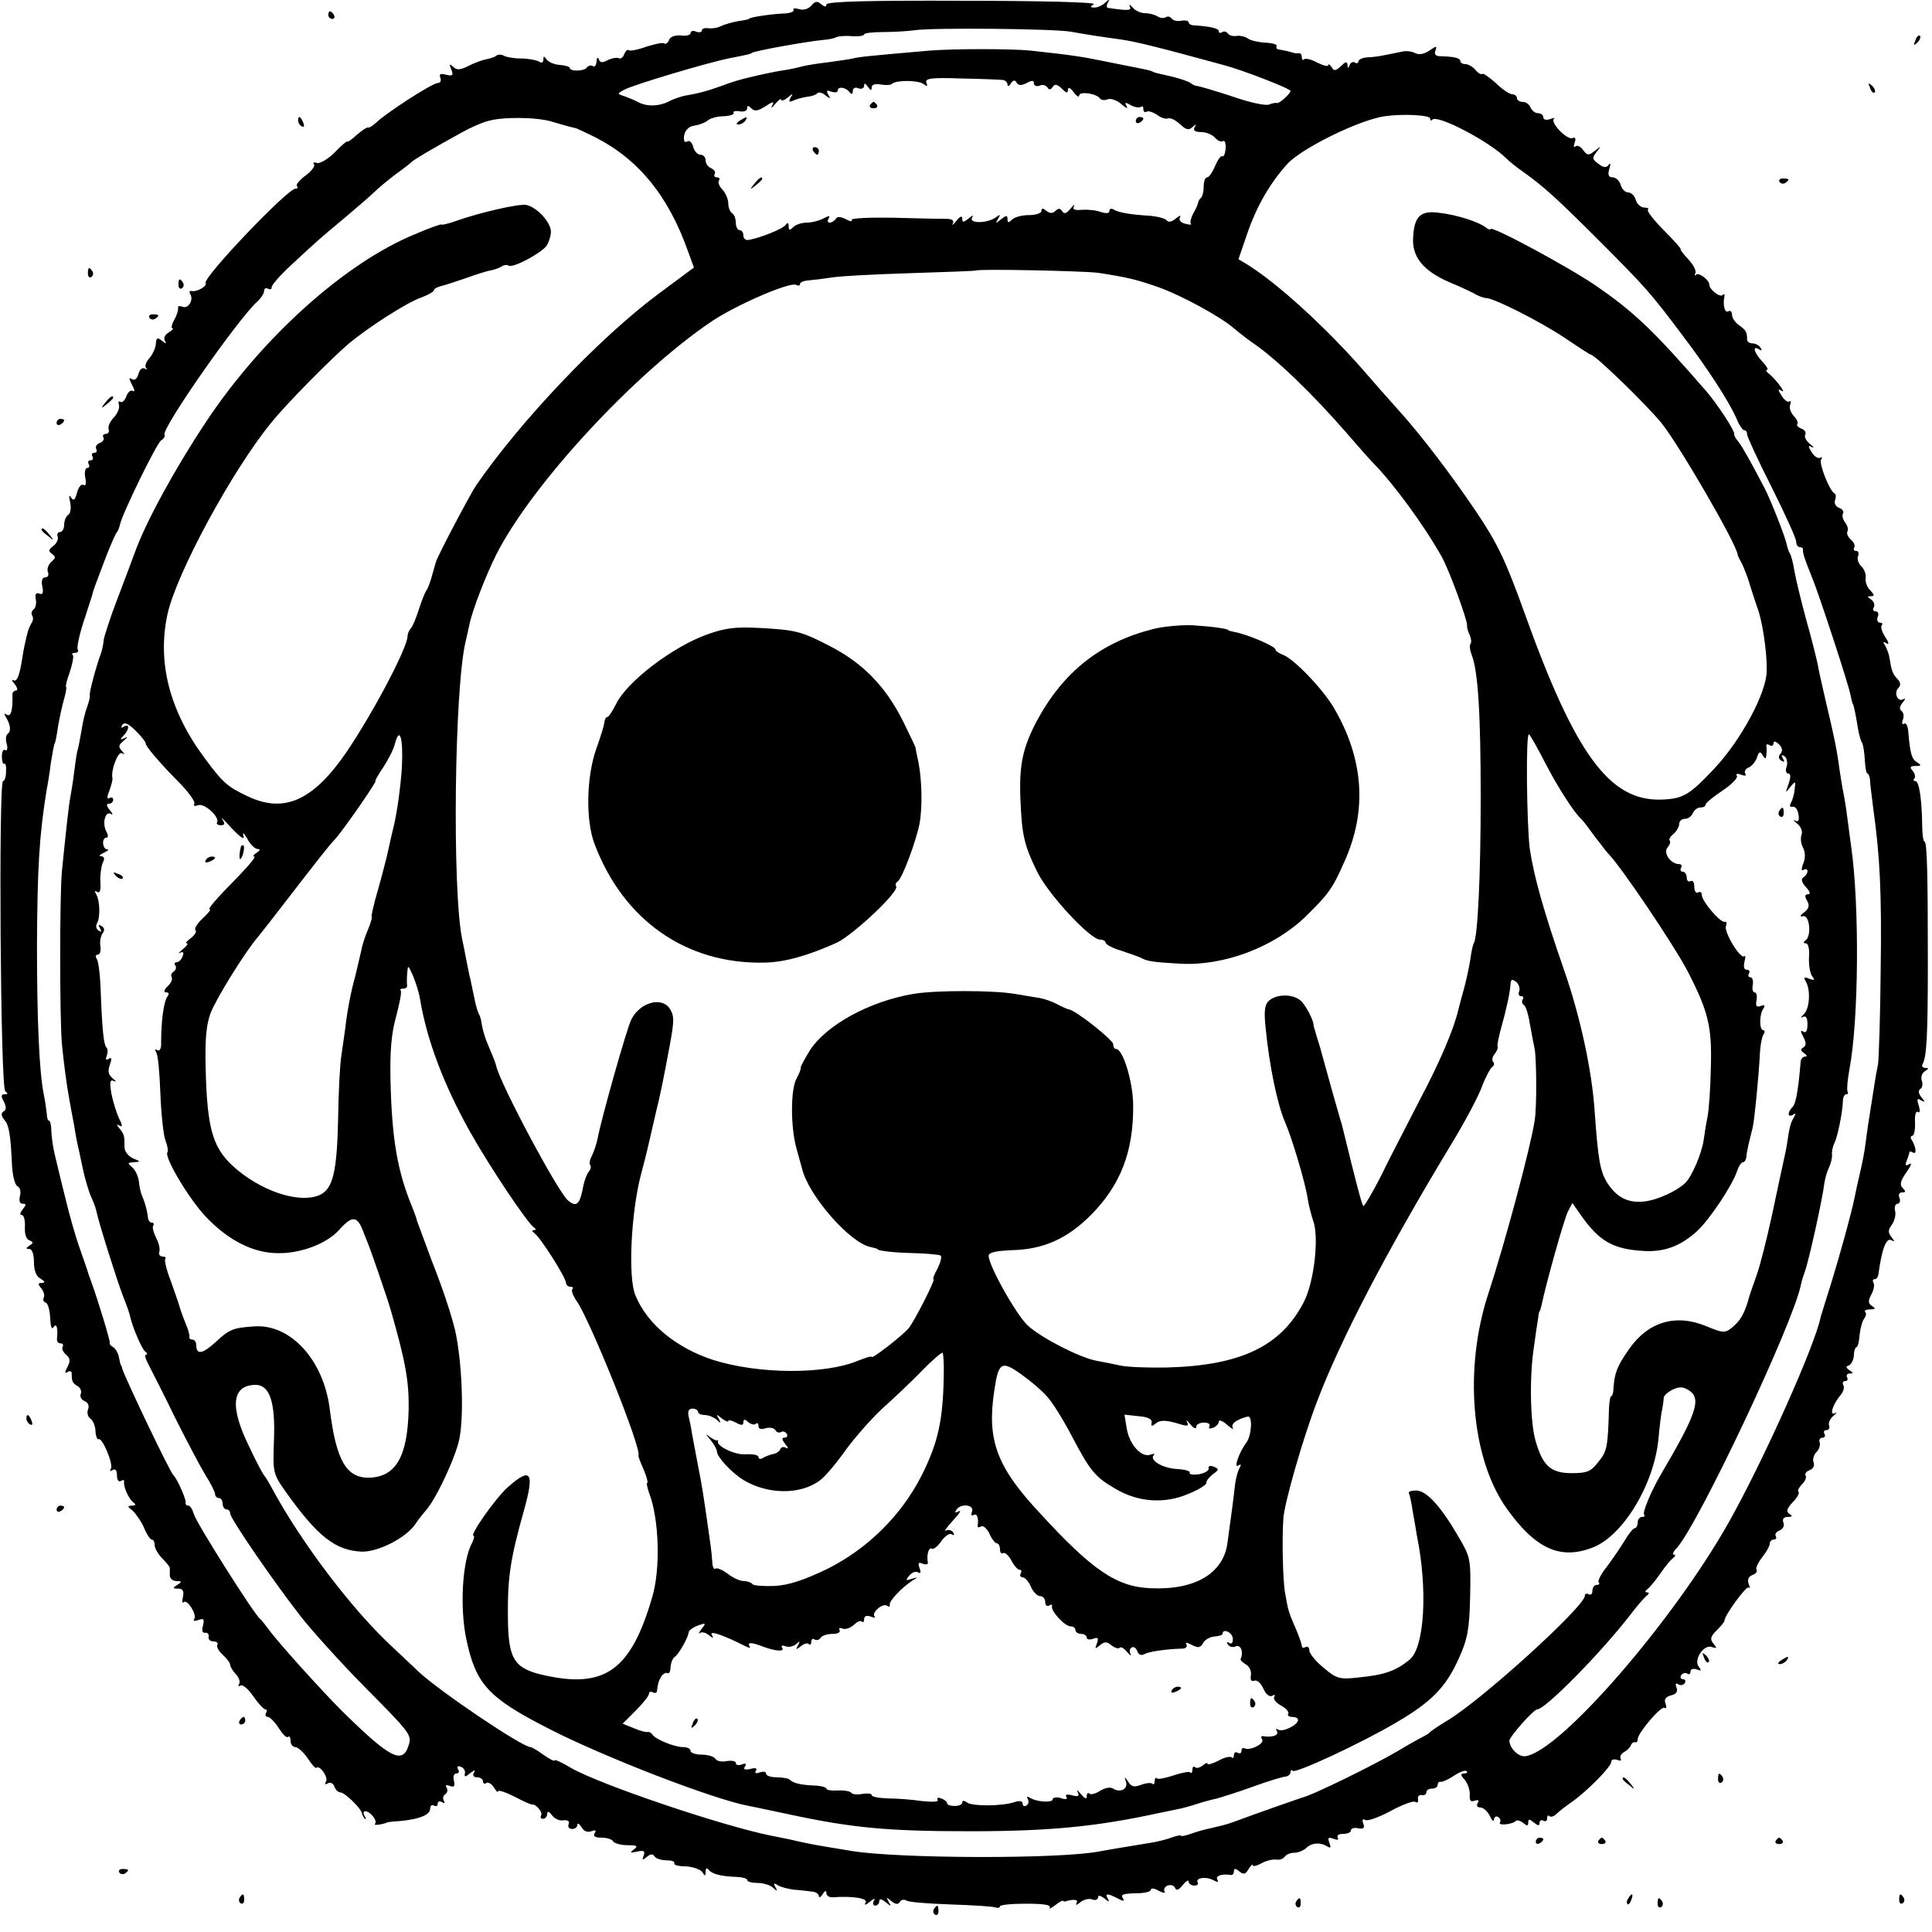 <?xml version="1.0" standalone="no"?>
<!DOCTYPE svg PUBLIC "-//W3C//DTD SVG 20010904//EN"
 "http://www.w3.org/TR/2001/REC-SVG-20010904/DTD/svg10.dtd">
<svg version="1.0" xmlns="http://www.w3.org/2000/svg"
 width="512pt" height="512pt" viewBox="0 0 512 512"
 preserveAspectRatio="xMidYMid meet">
<g transform="translate(0,512) scale(0.1,-0.1)"
fill="#000000" stroke="none">
<path d="M2150 5105 c-8 -9 -21 -13 -33 -9 -11 3 -17 2 -14 -2 3 -5 -11 -10
-31 -10 -34 -2 -87 -10 -87 -14 0 -1 -13 -4 -29 -6 -16 -3 -37 -9 -45 -13 -9
-5 -24 -7 -33 -6 -10 2 -18 -1 -18 -6 0 -4 -7 -6 -15 -3 -8 4 -15 2 -15 -4 0
-5 -12 -8 -26 -6 -15 1 -28 -3 -31 -12 -3 -8 -9 -12 -13 -9 -4 3 -26 -2 -48
-9 -22 -8 -43 -12 -46 -9 -3 3 -8 -2 -12 -11 -3 -9 -10 -13 -15 -10 -5 2 -17
0 -28 -5 -14 -8 -21 -8 -24 2 -3 7 -6 4 -6 -6 -1 -10 -5 -16 -10 -12 -5 3 -12
1 -16 -4 -6 -10 -45 -11 -45 -1 0 3 -12 7 -27 8 -15 1 -30 8 -35 15 -6 9 -8 9
-8 -1 0 -8 -5 -10 -12 -5 -7 4 -29 8 -48 8 -19 0 -40 4 -46 8 -6 3 -14 3 -18
0 -4 -4 -16 -8 -27 -10 -11 -2 -33 -10 -48 -18 -22 -11 -31 -11 -40 -2 -10 9
-11 8 -5 -7 6 -16 4 -18 -14 -14 -15 4 -19 2 -15 -8 3 -8 0 -14 -7 -14 -14 0
-138 -80 -163 -105 -9 -8 -18 -14 -21 -13 -2 2 -16 -7 -30 -19 -14 -13 -26
-21 -26 -18 0 2 -15 -10 -33 -29 -18 -18 -39 -30 -47 -28 -8 3 -12 1 -8 -3 4
-5 -6 -18 -22 -30 -16 -12 -27 -25 -23 -28 3 -4 2 -7 -4 -7 -21 0 -246 -236
-238 -250 5 -8 -24 -25 -38 -21 -5 1 -6 -3 -3 -8 10 -16 -5 -40 -20 -34 -8 3
-14 2 -12 -3 1 -5 -3 -19 -10 -31 -7 -13 -9 -23 -5 -23 4 0 0 -5 -10 -11 -10
-6 -14 -15 -10 -22 5 -9 3 -9 -8 0 -12 10 -15 8 -16 -9 -1 -11 -9 -28 -17 -37
-9 -10 -13 -21 -9 -26 5 -4 3 -5 -3 -2 -7 4 -14 -2 -17 -14 -4 -13 -10 -18
-17 -14 -9 6 -9 2 0 -15 7 -13 8 -20 2 -16 -6 3 -13 -3 -17 -14 -4 -11 -11
-18 -16 -15 -5 3 -6 0 -4 -7 3 -8 -3 -23 -13 -34 -10 -10 -17 -25 -14 -32 2
-6 -1 -12 -8 -12 -6 0 -9 -4 -6 -9 3 -5 -1 -12 -10 -15 -8 -3 -12 -10 -9 -16
3 -5 1 -10 -5 -10 -6 0 -8 -4 -5 -10 3 -5 1 -10 -5 -10 -6 0 -8 -4 -5 -10 3
-5 2 -10 -4 -10 -5 0 -8 -12 -5 -26 3 -16 1 -23 -5 -19 -6 3 -13 -6 -17 -21
-5 -19 -9 -23 -16 -12 -5 8 -6 4 -2 -13 3 -15 1 -30 -5 -33 -6 -4 -11 -16 -11
-27 0 -10 -5 -19 -11 -19 -6 0 -9 -6 -6 -12 2 -7 -3 -19 -12 -25 -13 -10 -13
-14 -3 -21 10 -7 10 -11 -2 -21 -8 -7 -12 -19 -9 -27 3 -8 0 -14 -7 -14 -8 0
-11 -9 -8 -24 4 -17 1 -23 -8 -19 -9 3 -12 -2 -9 -16 2 -11 -1 -23 -6 -26 -5
-4 -7 -11 -4 -16 4 -5 3 -15 -2 -21 -4 -7 -9 -19 -10 -25 -2 -7 -5 -19 -6 -25
-2 -7 -7 -34 -11 -60 -6 -32 -12 -45 -20 -41 -6 4 -5 -1 3 -10 7 -9 9 -17 3
-17 -5 0 -10 -6 -9 -12 1 -40 -4 -59 -15 -52 -7 5 -8 3 -2 -7 12 -20 14 -38 4
-44 -4 -3 -6 -15 -2 -27 3 -11 1 -19 -4 -16 -5 4 -9 -4 -9 -17 0 -13 3 -21 6
-19 4 2 6 -7 5 -21 0 -14 -4 -25 -8 -25 -12 0 -7 -814 6 -822 8 -6 7 -8 -2 -8
-9 0 -10 -5 -2 -19 7 -14 7 -22 0 -26 -8 -5 -7 -12 1 -22 13 -15 17 -37 21
-125 2 -26 8 -50 15 -52 6 -3 9 -14 6 -25 -3 -13 -1 -21 7 -21 10 0 10 -3 0
-15 -7 -9 -8 -15 -2 -15 5 0 9 -14 8 -31 -1 -19 3 -33 12 -36 11 -5 11 -7 0
-14 -10 -7 -10 -9 0 -9 7 0 12 -14 12 -35 0 -22 6 -38 18 -44 11 -7 13 -10 3
-11 -11 0 -11 -3 -1 -15 6 -8 9 -18 6 -24 -3 -5 -1 -11 5 -13 6 -2 11 -20 12
-41 1 -22 4 -32 9 -24 8 12 12 -3 9 -31 -1 -6 3 -12 9 -12 6 0 9 -4 6 -9 -3
-5 1 -14 9 -21 11 -9 12 -17 4 -32 -8 -15 -8 -19 0 -14 6 4 11 2 11 -3 0 -22
2 -26 15 -34 8 -4 12 -14 9 -21 -3 -7 2 -16 10 -19 10 -4 13 -13 9 -23 -3 -9
0 -19 7 -24 6 -4 13 -19 13 -33 1 -14 5 -23 8 -21 10 6 40 -67 33 -78 -4 -7
-2 -8 4 -4 8 5 12 -1 12 -14 0 -12 4 -18 10 -15 6 4 10 3 9 -2 -3 -12 13 -47
25 -55 7 -5 6 -8 -4 -8 -13 -1 -13 -2 1 -13 8 -7 22 -27 30 -44 7 -18 17 -33
21 -33 5 0 8 -7 8 -15 0 -8 9 -24 20 -35 11 -11 20 -22 20 -25 0 -3 0 -12 0
-20 0 -8 8 -15 18 -15 14 0 15 -2 2 -10 -13 -8 -13 -10 2 -10 12 0 16 -6 13
-21 -3 -12 -2 -19 2 -15 9 9 35 -32 28 -44 -4 -6 1 -7 11 -3 14 5 16 2 12 -15
-4 -13 -2 -20 6 -19 6 1 10 -4 9 -10 -2 -7 4 -13 13 -13 8 0 13 -4 10 -9 -3
-4 3 -16 14 -26 11 -10 20 -22 20 -27 0 -5 7 -16 15 -25 8 -8 12 -19 9 -25 -4
-6 -2 -8 3 -5 6 4 21 -9 34 -28 13 -19 28 -35 32 -35 5 0 5 -4 2 -10 -3 -5 -1
-10 5 -10 5 0 18 -13 29 -30 10 -16 21 -27 24 -23 4 3 7 -1 7 -10 0 -10 6 -17
13 -17 6 0 21 -13 32 -29 11 -17 21 -28 23 -26 9 9 33 -26 26 -36 -4 -8 -3 -9
5 -5 6 4 14 0 17 -8 3 -9 10 -16 16 -16 11 0 53 -40 57 -55 1 -5 5 -12 8 -15
4 -3 3 1 -1 8 -4 6 -3 12 2 12 13 0 33 -25 26 -33 -3 -3 2 -4 13 -2 10 2 18 4
18 5 0 1 16 3 35 4 51 5 80 16 80 33 0 8 5 11 10 8 6 -3 10 -1 10 5 0 6 5 8
12 4 6 -4 8 -3 4 4 -3 6 -2 13 4 17 6 4 7 11 4 17 -5 7 -2 9 8 5 12 -4 14 -1
11 14 -3 11 0 19 6 19 7 0 9 5 5 11 -4 7 -1 10 7 7 8 -3 13 -11 11 -18 -2 -10
1 -10 14 1 12 9 15 9 10 2 -4 -8 -1 -13 8 -13 9 0 16 -5 16 -11 0 -5 4 -8 9
-4 6 3 14 -3 20 -12 6 -10 11 -15 11 -10 0 4 19 -2 43 -14 23 -12 44 -22 47
-21 11 1 29 -21 24 -29 -3 -5 0 -9 5 -9 6 0 11 6 11 13 1 8 5 7 13 -4 7 -9 20
-15 30 -13 12 1 17 -2 14 -10 -3 -7 1 -13 9 -13 8 0 14 5 14 11 0 6 5 3 11 -6
6 -11 16 -15 26 -11 11 4 14 3 9 -5 -5 -8 1 -12 18 -12 14 0 28 -4 31 -10 3
-5 21 -10 38 -10 25 0 29 -2 17 -11 -12 -9 -10 -10 8 -6 18 4 22 2 18 -10 -5
-13 -4 -14 8 -4 10 8 16 9 21 1 3 -5 17 -10 31 -10 14 0 23 -3 21 -8 -3 -4 11
-8 30 -8 19 -1 39 -8 44 -15 7 -12 9 -11 9 1 0 9 3 11 8 5 8 -11 33 -18 75
-19 15 -1 27 -4 27 -8 0 -5 13 -8 28 -8 15 0 34 -6 41 -13 11 -10 12 -9 6 2
-6 10 -4 12 6 5 8 -5 28 -10 44 -12 17 -1 38 -4 48 -5 9 -1 17 -6 17 -12 0 -5
5 -3 10 5 6 10 10 11 10 3 0 -7 8 -12 18 -11 52 4 93 -3 86 -14 -5 -8 0 -7 11
2 11 9 16 10 11 3 -4 -7 -2 -13 3 -13 6 0 11 5 11 11 0 8 6 7 17 -2 15 -12 16
-12 8 1 -7 13 -6 13 7 2 11 -9 18 -10 23 -2 3 6 12 7 18 3 6 -4 59 -8 117 -10
58 -2 111 -5 118 -8 6 -2 12 -1 12 3 0 4 31 7 69 7 45 0 67 -3 63 -10 -3 -5 2
-3 13 5 10 8 20 14 22 13 1 -2 4 -3 6 -2 23 7 36 5 30 -4 -4 -7 1 -6 10 2 9 7
24 11 32 7 8 -3 15 0 15 6 0 6 6 5 17 -3 11 -10 14 -10 9 -1 -9 15 -1 15 26 1
15 -8 19 -8 14 0 -7 11 -2 13 47 14 15 1 27 5 27 9 0 5 10 4 21 -3 12 -6 19
-7 15 -1 -3 5 1 12 8 15 8 3 17 1 20 -6 3 -8 10 -6 20 7 9 11 16 15 16 10 0
-6 7 -11 15 -11 8 0 12 4 9 8 -7 12 20 17 40 7 13 -7 16 -7 12 1 -6 10 13 16
37 12 4 0 7 4 7 10 0 8 4 8 14 0 11 -10 17 -8 25 6 6 10 11 14 11 10 0 -4 10
-2 23 5 12 7 29 11 39 10 9 -2 19 2 23 8 3 5 15 10 25 10 10 0 25 6 32 13 15
14 37 15 55 4 9 -6 11 -3 6 9 -5 14 -3 16 11 11 10 -4 15 -3 11 3 -3 6 3 10
14 10 12 0 21 4 21 9 0 6 9 8 19 6 15 -3 18 1 14 12 -4 10 -2 14 5 10 6 -4 36
7 66 23 31 17 61 28 66 25 6 -4 9 -1 8 7 -2 7 3 12 10 11 6 -2 12 2 12 7 0 6
7 10 15 10 8 0 15 4 15 10 0 5 3 9 8 8 4 -1 20 6 35 16 15 10 30 16 34 12 3
-3 0 -6 -7 -6 -10 0 -10 -4 2 -17 8 -10 14 -28 13 -40 -1 -15 3 -19 13 -15 10
3 13 1 8 -6 -4 -7 -1 -12 7 -12 8 0 19 -10 25 -22 6 -13 11 -17 11 -10 1 7 6
10 11 7 6 -4 8 -10 5 -15 -6 -9 34 -5 43 5 3 2 11 0 19 -6 10 -9 13 -8 13 1 0
10 3 10 15 0 11 -9 15 -9 15 -1 0 7 5 9 10 6 6 -3 10 -1 10 6 0 7 3 10 6 6 4
-3 12 -1 19 6 7 7 25 21 41 32 41 29 104 93 104 106 0 6 7 8 16 5 8 -3 12 -2
9 3 -3 6 1 13 9 18 8 4 16 12 18 18 2 5 6 9 11 8 4 -2 7 2 7 8 0 16 62 89 71
83 5 -3 6 2 3 11 -5 11 0 18 14 22 14 3 19 10 15 21 -4 10 -2 13 5 8 6 -3 13
-2 17 4 3 5 1 10 -5 10 -6 0 -8 5 -5 10 4 6 11 8 16 5 5 -4 9 -1 9 5 0 7 7 9
16 6 13 -5 14 -4 6 7 -15 18 14 61 35 52 13 -4 14 -3 4 9 -10 12 -8 19 8 35
12 12 21 23 21 26 0 14 58 93 64 88 4 -4 4 0 0 10 -4 11 0 19 10 23 9 3 14 10
11 14 -3 4 4 19 15 33 11 14 20 30 20 36 0 6 5 11 11 11 5 0 8 4 5 9 -3 5 1
12 10 15 9 4 14 13 10 21 -3 10 1 15 12 15 12 0 13 3 4 8 -9 6 -7 14 9 31 12
12 19 25 15 28 -3 3 2 12 10 20 8 8 12 18 9 23 -3 4 2 11 11 14 9 3 14 13 10
21 -3 8 1 20 8 27 7 7 11 19 8 26 -2 6 1 12 8 12 6 0 8 5 5 10 -3 6 -1 10 5
10 7 0 10 6 7 13 -2 6 3 18 12 25 9 8 10 11 4 7 -16 -8 -6 23 14 47 8 9 12 22
8 27 -3 6 -1 11 5 11 6 0 8 5 5 10 -3 5 0 10 7 10 10 0 10 2 -1 9 -9 6 -10 10
-2 12 7 3 13 14 14 27 0 12 4 22 7 22 3 0 7 14 8 32 2 17 7 37 12 43 5 7 7 15
3 18 -3 4 2 7 13 7 14 0 16 2 5 9 -10 7 -11 13 -2 30 7 12 9 26 6 31 -3 6 -2
10 3 10 5 0 9 6 10 13 9 67 21 99 35 90 9 -5 8 -2 0 8 -10 13 -10 19 1 34 7
10 11 27 8 37 -2 10 1 18 7 18 5 0 8 7 5 15 -4 9 -1 15 7 15 10 0 10 3 1 12
-8 8 -6 18 10 41 12 17 16 27 8 22 -10 -6 -12 -4 -7 9 4 10 7 20 7 22 0 3 4 3
9 0 11 -7 9 13 -2 32 -5 6 -4 12 1 12 4 0 8 16 7 35 -1 20 2 32 8 28 5 -3 6 3
2 17 -6 17 -4 21 6 14 12 -6 12 -5 1 8 -8 10 -9 18 -3 22 6 4 7 14 4 22 -3 9
0 20 8 25 11 7 11 9 1 9 -7 0 -10 5 -7 10 11 18 14 78 14 270 0 232 -2 320 -9
320 -3 0 -6 19 -6 43 -1 69 -8 117 -18 117 -5 0 -6 3 -3 7 4 3 2 12 -4 20 -9
10 -7 13 7 13 16 0 17 2 4 10 -14 9 -18 23 -23 82 -1 14 -6 24 -11 20 -5 -3
-7 2 -3 11 3 9 2 19 -4 23 -6 4 -5 12 3 22 8 9 8 13 2 9 -15 -9 -26 17 -13 30
7 7 6 15 -3 24 -13 14 -15 21 -21 57 -1 9 -7 23 -11 31 -7 10 -5 12 3 6 8 -4
7 2 -3 17 -9 14 -13 28 -9 31 3 4 1 7 -5 7 -6 0 -9 7 -6 15 4 8 1 15 -6 15 -6
0 -8 5 -4 11 3 6 0 15 -7 20 -11 7 -11 9 -1 9 10 0 10 3 -1 15 -9 8 -14 23
-13 32 2 10 -3 24 -11 32 -8 7 -12 20 -9 27 3 8 1 14 -5 14 -6 0 -8 4 -5 9 3
5 -1 14 -9 21 -8 7 -12 16 -9 22 3 5 0 15 -6 23 -6 8 -9 18 -6 24 3 5 -1 12
-10 15 -9 3 -14 13 -11 20 3 8 3 16 -1 18 -13 6 -42 79 -36 90 4 6 3 8 -2 5
-6 -3 -16 3 -23 15 -10 16 -10 19 1 13 7 -3 5 0 -6 9 -10 8 -15 19 -12 24 3 6
-1 13 -10 16 -9 4 -14 9 -11 12 3 4 -1 13 -9 21 -8 9 -13 22 -10 30 3 8 2 12
-2 9 -4 -3 -14 4 -21 16 -10 16 -10 19 1 12 14 -8 -20 36 -37 48 -5 4 -6 8 -2
8 4 0 -1 10 -13 22 -22 24 -27 44 -8 32 7 -4 8 -3 4 4 -4 7 -14 12 -22 12 -8
0 -14 5 -14 10 0 20 -3 25 -21 38 -11 7 -19 20 -19 28 0 8 -4 12 -10 9 -9 -6
-15 17 -10 40 1 6 -1 7 -5 3 -7 -7 -35 15 -35 27 0 13 -28 34 -35 27 -5 -4 -5
-2 -2 4 3 6 -5 22 -19 37 -14 15 -23 27 -20 27 2 0 -17 22 -44 49 -27 27 -46
52 -43 55 4 3 -1 6 -10 6 -8 0 -19 9 -22 20 -3 11 -12 20 -20 20 -8 0 -17 9
-20 20 -3 11 -13 20 -21 20 -11 0 -14 6 -9 23 4 12 3 17 -2 10 -6 -8 -13 -8
-27 3 -17 12 -17 16 -5 31 13 17 13 17 -5 3 -16 -13 -20 -12 -31 3 -6 9 -16
13 -20 9 -5 -4 -5 1 -2 10 4 11 2 15 -6 12 -15 -5 -59 41 -49 51 4 3 -1 3 -11
-1 -10 -3 -17 -1 -17 5 0 6 -6 11 -14 11 -8 0 -16 7 -20 15 -3 8 -12 15 -21
15 -8 0 -15 5 -15 10 0 6 -6 10 -12 10 -7 0 -27 13 -44 30 -18 16 -34 27 -36
24 -3 -2 -11 2 -18 11 -7 8 -19 15 -26 15 -8 0 -14 4 -14 8 0 8 -15 12 -53 13
-12 0 -17 5 -13 15 5 13 3 13 -16 0 -13 -9 -27 -12 -37 -7 -9 5 -25 7 -36 4
-11 -2 -31 -6 -45 -9 -14 -3 -35 -6 -47 -6 -13 -1 -23 -6 -23 -11 0 -4 -4 -6
-9 -3 -5 4 -12 0 -14 -6 -4 -10 -6 -10 -6 0 -1 10 -5 9 -17 -3 -14 -13 -19
-14 -25 -3 -5 7 -9 10 -9 5 0 -4 -13 -1 -29 7 -16 9 -31 12 -35 9 -3 -4 -6 -1
-6 5 0 7 -3 11 -7 11 -5 -1 -11 0 -15 1 -13 4 -27 7 -39 9 -5 0 -8 4 -6 9 3 4
-11 8 -30 9 -19 1 -40 6 -46 11 -7 5 -20 8 -29 7 -10 -2 -20 1 -24 6 -3 5 -10
7 -15 4 -5 -4 -9 -2 -9 2 0 8 -23 13 -67 16 -7 0 -13 4 -13 8 0 4 -9 6 -20 4
-11 -2 -22 1 -25 6 -4 5 -11 7 -16 3 -5 -3 -15 -2 -22 3 -7 4 -21 8 -32 8 -11
0 -26 6 -33 15 -8 8 -11 10 -8 3 6 -11 -4 -12 -57 -4 -5 0 -5 7 -1 14 6 10 4
10 -7 0 -7 -7 -20 -13 -28 -13 -13 0 -13 2 -2 9 7 5 -143 9 -348 9 -253 1
-361 -2 -361 -10 0 -7 -4 -7 -14 1 -10 9 -16 8 -26 -4z m688 -69 c38 -7 70
-12 135 -21 39 -6 93 -19 272 -68 49 -13 175 -62 175 -68 0 -7 -31 -35 -36
-32 -2 1 -11 0 -21 -4 -9 -4 -54 6 -99 22 -46 15 -87 27 -91 27 -4 0 -12 3
-18 8 -5 4 -26 11 -45 16 -49 11 -49 11 -55 14 -6 3 -9 4 -55 13 -19 4 -46 9
-60 12 -72 15 -99 19 -210 31 -50 5 -203 5 -265 0 -151 -13 -192 -17 -205 -21
-8 -2 -37 -6 -65 -10 -27 -3 -57 -8 -65 -10 -8 -2 -28 -7 -45 -10 -16 -2 -41
-7 -55 -10 -14 -3 -36 -8 -48 -11 -13 -3 -43 -11 -65 -20 -42 -15 -63 -21
-104 -28 -12 -3 -30 -9 -41 -15 -25 -13 -57 -14 -80 -2 -9 5 -26 12 -37 16
-20 6 -20 7 -1 17 23 13 224 73 281 84 51 10 54 11 58 14 6 5 144 30 187 34
14 1 30 4 35 7 6 3 25 5 43 3 17 -1 32 1 32 5 0 3 21 6 48 6 26 0 65 2 87 5
48 7 366 4 413 -4z m-180 -128 c6 -1 12 -6 12 -12 0 -6 4 -5 9 3 6 9 11 10 15
2 5 -8 13 -8 27 -1 14 8 19 7 19 -1 0 -6 7 -9 15 -6 8 4 17 1 21 -5 4 -7 9 -6
14 2 5 8 12 7 24 -5 12 -12 16 -13 16 -3 1 8 6 6 15 -6 8 -11 15 -15 15 -9 0
12 47 5 55 -8 3 -4 12 -6 21 -2 8 3 24 -3 36 -13 12 -11 18 -13 14 -6 -7 11
-4 12 11 3 11 -6 23 -7 27 -4 3 3 6 1 6 -6 0 -7 4 -10 9 -7 4 3 16 -1 27 -8
10 -8 23 -12 29 -10 6 3 20 -4 32 -15 16 -15 23 -17 33 -8 10 9 11 9 6 0 -5
-9 1 -13 17 -13 14 0 30 -7 37 -15 7 -8 16 -12 21 -9 5 3 8 -6 7 -20 -1 -13
-5 -23 -9 -20 -4 2 -12 -10 -19 -26 -7 -17 -16 -30 -21 -30 -5 0 -9 -10 -9
-23 0 -13 -3 -27 -7 -31 -5 -4 -8 -11 -8 -14 -1 -4 -6 -17 -13 -28 -6 -12 -9
-24 -6 -27 3 -3 -3 -3 -15 0 -12 3 -18 10 -14 17 4 6 -1 5 -11 -3 -10 -9 -20
-11 -24 -5 -4 5 -23 10 -42 12 -53 3 -88 9 -99 17 -6 3 -11 2 -11 -4 0 -7 -9
-7 -22 -3 -13 5 -35 7 -51 6 -18 -2 -26 1 -21 9 3 7 -1 4 -9 -6 -11 -13 -17
-15 -22 -7 -5 8 -10 9 -18 1 -7 -7 -14 -7 -24 0 -9 8 -13 8 -13 0 0 -6 -15
-11 -33 -11 -18 0 -38 -5 -45 -12 -9 -9 -12 -9 -12 1 0 11 -3 11 -17 0 -15
-12 -16 -12 -8 1 7 12 6 13 -6 4 -21 -16 -72 -17 -63 -1 5 8 2 7 -9 -2 -14
-11 -17 -11 -17 0 0 8 -6 6 -16 -7 -8 -10 -13 -13 -9 -7 4 9 -2 13 -17 13 -13
0 -76 1 -140 3 -64 1 -114 -1 -111 -6 3 -5 -4 -4 -15 2 -14 7 -23 8 -27 1 -3
-5 -11 -10 -16 -10 -6 0 -7 5 -3 11 5 8 1 8 -14 0 -11 -6 -31 -11 -44 -11 -13
0 -29 -5 -36 -12 -9 -9 -12 -9 -12 3 0 9 -3 10 -8 3 -6 -10 -68 -35 -99 -40
-7 -1 -13 4 -13 12 0 8 -4 14 -10 14 -5 0 -10 9 -10 19 0 11 -4 23 -10 26 -5
3 -10 15 -10 26 0 11 -7 27 -15 36 -8 8 -13 19 -10 24 4 5 1 9 -5 9 -6 0 -9 4
-6 9 3 5 -1 11 -9 15 -8 3 -15 12 -15 21 0 8 -6 15 -14 15 -7 0 -16 9 -19 21
-3 12 -10 18 -16 14 -7 -4 -10 2 -8 16 3 14 12 24 27 26 13 2 29 8 36 14 7 6
26 11 43 11 17 1 28 5 25 9 -2 4 5 6 16 4 11 -2 20 1 20 8 0 8 3 8 11 0 9 -9
18 -7 37 5 21 14 25 14 18 2 -4 -8 0 -6 8 4 9 11 16 16 16 12 0 -5 8 -2 17 5
14 12 16 12 8 0 -6 -11 -4 -13 11 -6 10 4 27 8 36 9 10 1 21 5 24 9 4 4 14 1
22 -6 13 -10 14 -9 7 2 -6 11 -4 13 8 8 10 -3 17 -2 17 3 0 12 22 9 32 -5 5
-6 8 -5 8 4 0 7 6 11 15 7 8 -3 15 0 15 7 0 8 4 6 10 -3 7 -10 10 -11 10 -2 0
8 9 11 24 8 13 -2 27 -2 30 2 11 10 70 10 84 -1 9 -7 11 -6 7 4 -4 11 12 14
92 11 54 -1 104 -3 111 -4z m1132 -102 c0 -5 3 -7 6 -3 14 14 151 -58 195
-102 9 -9 29 -25 45 -36 56 -40 91 -72 199 -180 126 -126 139 -141 221 -250
70 -92 124 -176 145 -222 7 -18 17 -33 21 -33 5 0 8 -5 8 -11 0 -6 29 -69 65
-140 36 -72 65 -136 65 -144 0 -8 4 -15 10 -15 5 0 9 -3 8 -7 -1 -8 5 -26 24
-73 18 -43 98 -287 102 -312 3 -13 5 -23 6 -23 2 0 9 -34 14 -67 3 -15 7 -32
11 -37 3 -6 6 -26 7 -46 1 -19 4 -35 7 -35 3 0 7 -10 7 -22 1 -13 5 -43 8 -68
18 -128 23 -225 20 -430 -1 -124 -5 -236 -7 -250 -3 -14 -8 -42 -11 -63 -14
-88 -18 -114 -22 -146 -2 -19 -9 -55 -15 -80 -6 -25 -12 -54 -14 -64 -9 -44
-38 -149 -62 -227 -15 -47 -27 -87 -28 -90 -14 -73 -151 -380 -244 -545 -147
-261 -446 -606 -538 -619 -18 -3 -42 20 -43 41 0 10 64 83 74 83 21 0 169 150
246 250 19 25 39 48 45 52 6 5 6 8 0 8 -6 0 -6 3 0 8 6 4 22 23 35 42 13 19
29 38 35 42 5 4 6 8 1 8 -5 0 -2 8 8 18 58 65 310 598 329 699 2 10 7 25 10
33 10 26 47 193 52 236 2 12 7 30 12 40 5 11 9 26 8 34 -1 8 2 23 7 32 8 17
21 80 22 111 0 9 4 17 9 17 4 0 6 3 3 8 -2 4 0 30 5 57 25 130 27 435 5 590
-2 17 -7 50 -10 75 -3 25 -8 56 -11 70 -3 14 -7 41 -10 60 -7 53 -14 87 -35
175 -10 44 -21 91 -23 105 -3 14 -16 68 -31 120 -14 52 -28 110 -31 129 -3 19
-8 38 -11 43 -3 4 -7 16 -9 25 -4 21 -43 119 -58 148 -37 71 -59 110 -69 123
-7 8 -13 18 -12 21 2 9 -44 79 -74 114 -138 159 -190 209 -290 278 -72 50
-282 163 -282 152 0 -3 -6 -1 -12 4 -19 15 -78 34 -124 39 -49 7 -66 -9 -69
-64 -4 -52 26 -89 94 -119 31 -13 64 -28 73 -34 10 -5 22 -9 27 -9 20 0 143
-62 207 -105 37 -25 68 -45 70 -45 11 0 146 -131 187 -181 46 -57 199 -320
202 -349 0 -3 6 -14 12 -25 5 -11 16 -38 22 -60 7 -22 15 -47 18 -55 13 -33
26 -117 25 -167 0 -59 -69 -186 -140 -261 -66 -70 -82 -79 -140 -81 -137 -4
-228 121 -362 495 -50 139 -72 185 -128 268 -66 98 -148 206 -212 276 -17 19
-57 64 -88 100 -99 113 -226 229 -308 280 l-22 13 23 67 c25 73 60 134 107
186 39 42 192 117 258 126 48 7 120 3 120 -6z m-2325 -9 c40 -12 49 -14 58
-16 4 0 28 -12 55 -25 115 -59 194 -156 246 -304 l15 -41 -97 -72 c-155 -116
-362 -334 -480 -505 -15 -22 -103 -188 -107 -204 -1 -3 -5 -18 -10 -35 -4 -16
-11 -34 -15 -40 -4 -5 -13 -28 -20 -50 -7 -22 -16 -44 -21 -50 -5 -5 -9 -15
-9 -21 0 -30 -90 -201 -161 -306 -88 -129 -165 -164 -261 -119 -55 26 -66 35
-115 101 -94 126 -127 255 -99 383 24 108 171 380 275 507 39 49 159 170 206
210 53 44 153 108 190 121 19 7 35 16 35 20 0 4 10 9 23 12 12 3 41 13 65 21
24 9 51 17 60 19 9 1 23 6 30 10 6 5 16 6 20 3 11 -7 83 31 100 52 6 9 12 26
12 38 0 25 -38 66 -66 71 -21 3 -121 -20 -184 -42 -22 -8 -40 -12 -40 -10 0 2
-32 -9 -71 -26 -185 -76 -405 -274 -553 -497 -83 -125 -160 -266 -189 -347 -8
-22 -29 -78 -47 -125 -18 -47 -33 -94 -35 -105 -1 -11 -4 -27 -7 -35 -13 -35
-32 -106 -30 -112 1 -4 -2 -18 -7 -31 -5 -13 -12 -41 -15 -63 -4 -21 -8 -46
-11 -54 -2 -8 -6 -35 -9 -60 -3 -25 -8 -54 -10 -65 -4 -20 -12 -95 -22 -195
-6 -66 -6 -384 0 -456 5 -50 12 -107 20 -149 2 -11 7 -40 12 -65 4 -25 8 -47
9 -50 1 -3 7 -32 14 -65 7 -33 18 -68 23 -78 5 -10 11 -26 13 -35 7 -34 56
-188 71 -227 9 -22 18 -47 19 -55 8 -32 31 -85 40 -92 6 -4 6 -8 2 -8 -5 0 -1
-12 7 -27 8 -16 40 -78 70 -140 31 -62 67 -130 81 -153 14 -22 25 -44 25 -50
0 -5 5 -10 10 -10 6 0 10 -7 10 -15 0 -8 5 -15 10 -15 6 0 10 -5 10 -11 0 -13
116 -182 188 -274 30 -38 104 -120 164 -181 125 -126 130 -132 121 -159 -16
-52 -49 -35 -177 91 -55 55 -174 187 -194 216 -9 12 -19 25 -23 28 -15 11
-170 256 -175 277 -4 13 -10 23 -15 23 -5 0 -8 3 -7 8 2 8 -23 64 -32 72 -9 7
-130 261 -136 283 -1 4 -2 8 -4 10 -1 1 -3 11 -5 21 -2 10 -9 22 -15 26 -7 4
-11 9 -9 11 2 4 -33 118 -48 159 -3 8 -7 20 -9 25 -1 6 -12 35 -22 65 -11 30
-29 93 -40 140 -12 47 -24 99 -28 115 -4 17 -7 42 -8 57 0 16 -3 28 -6 28 -3
0 -6 8 -6 18 -1 9 -4 33 -8 52 -12 59 -18 196 -18 395 1 206 6 292 26 414 3
14 8 46 11 71 4 24 8 47 10 50 2 3 6 24 9 46 4 23 11 55 16 72 5 18 7 32 5 32
-2 0 2 18 10 39 7 22 11 42 8 45 -4 3 -1 6 6 6 7 0 10 4 7 9 -3 5 4 37 15 72
12 35 22 69 24 74 2 11 7 23 38 105 12 30 24 57 27 60 3 3 6 12 8 20 7 31 97
215 109 223 8 5 11 11 9 15 -9 15 194 306 246 353 10 9 18 22 18 28 0 7 5 9
10 6 6 -3 10 -2 10 4 0 6 23 32 51 58 72 67 78 72 144 127 33 28 68 58 77 67
10 10 34 30 55 46 21 15 40 30 43 33 5 6 54 35 132 78 21 12 52 26 70 31 40
12 132 11 173 -2z m1445 -400 c79 -12 102 -18 157 -37 63 -22 167 -79 203
-110 14 -12 36 -29 49 -38 61 -41 158 -134 251 -241 30 -35 62 -71 71 -80 52
-53 133 -163 180 -247 20 -36 69 -170 67 -182 -1 -4 2 -15 7 -25 4 -10 5 -20
2 -23 -3 -4 -2 -16 3 -29 17 -44 24 -154 24 -380 0 -207 -8 -367 -18 -384 -3
-4 -7 -25 -10 -47 -4 -23 -11 -55 -16 -73 -10 -35 -11 -41 -15 -56 -12 -52
-49 -139 -102 -239 -34 -67 -82 -158 -104 -204 -23 -45 -44 -80 -46 -78 -4 4
-16 48 -57 216 -3 8 -14 49 -26 90 -11 41 -23 82 -25 90 -2 8 -8 30 -14 48 -5
18 -10 33 -10 35 1 12 -22 56 -35 66 -21 17 -61 17 -82 0 -12 -10 -15 -25 -10
-73 10 -101 31 -203 52 -251 18 -41 54 -162 60 -204 3 -19 10 -44 14 -56 16
-43 3 -160 -24 -214 -60 -118 -167 -170 -364 -175 -48 -1 -103 1 -122 5 -19 4
-48 10 -65 13 -43 8 -145 60 -181 93 -30 27 -104 159 -104 185 0 9 19 13 63
15 82 2 145 30 208 93 78 79 113 167 112 290 0 62 -27 150 -45 150 -5 0 -8 6
-8 13 0 11 -102 92 -118 92 -4 1 -18 7 -31 14 -13 7 -33 14 -45 16 -11 2 -41
7 -66 11 -58 10 -212 10 -270 0 -117 -20 -231 -83 -274 -150 -14 -23 -25 -43
-24 -46 1 -3 -4 -15 -11 -28 -16 -29 -16 -126 -1 -183 7 -24 13 -48 15 -54 16
-72 128 -200 183 -210 9 -2 17 -4 17 -5 0 -5 47 -10 100 -11 33 -1 63 -4 67
-6 5 -2 1 -17 -7 -34 -9 -16 -14 -29 -11 -29 6 0 -51 -112 -66 -130 -17 -20
-98 -83 -98 -76 0 3 -16 -2 -36 -10 -88 -37 -264 -36 -384 2 -98 32 -175 95
-206 171 -20 46 -12 216 14 318 12 44 23 91 26 105 3 14 10 43 15 65 12 49 18
79 36 175 12 65 12 78 0 97 -22 33 -80 16 -102 -29 -12 -23 -80 -265 -89 -314
-3 -15 -10 -36 -15 -46 -6 -11 -8 -22 -5 -25 3 -4 2 -11 -3 -17 -6 -7 -12 -24
-15 -38 -9 -50 -18 -59 -41 -39 -27 23 -179 308 -190 356 -1 6 -8 24 -15 40
-14 32 -20 51 -24 75 -1 9 -5 20 -8 25 -3 6 -9 28 -13 50 -5 22 -9 45 -11 50
-1 6 -5 24 -8 40 -3 17 -8 41 -11 55 -27 128 -21 667 9 790 3 14 8 34 10 45 8
39 44 131 71 185 94 186 367 481 572 619 68 45 208 105 223 96 6 -3 10 -2 10
2 0 5 10 9 23 10 12 1 38 4 57 7 19 4 114 9 210 12 96 3 175 6 176 7 5 5 285
-1 324 -6z m-2524 -1247 c-1 -7 40 -55 92 -107 23 -24 40 -48 37 -53 -3 -6 1
-7 10 -4 16 7 59 -32 50 -46 -2 -3 2 -7 10 -7 11 0 12 4 4 16 -6 9 5 -2 25
-24 24 -25 35 -32 31 -20 -3 11 1 8 10 -7 8 -16 21 -28 28 -28 8 0 6 -4 -3
-10 -8 -5 -11 -10 -6 -10 5 0 -13 -22 -40 -50 -64 -65 -85 -90 -78 -90 4 0 -5
-11 -19 -24 -14 -13 -23 -27 -19 -31 4 -4 -2 -13 -12 -21 -11 -8 -16 -14 -11
-14 5 0 0 -7 -11 -16 -10 -8 -13 -13 -7 -9 9 4 11 1 7 -9 -3 -9 -10 -16 -16
-16 -5 0 -7 -4 -3 -9 3 -5 1 -12 -5 -16 -6 -4 -8 -10 -5 -15 3 -5 -2 -16 -11
-24 -10 -10 -11 -16 -3 -16 7 0 8 -4 2 -12 -9 -13 -16 -64 -16 -120 1 -17 -4
-25 -10 -21 -6 4 -7 1 -3 -6 5 -7 9 -56 11 -109 2 -53 8 -109 13 -123 6 -15 8
-29 6 -32 -11 -11 57 -125 102 -172 60 -63 126 -96 191 -96 61 -1 131 26 163
63 35 39 48 36 65 -12 1 -3 5 -12 8 -20 7 -15 54 -152 62 -180 40 -139 49
-190 48 -265 -3 -124 -33 -178 -103 -181 -62 -2 -89 45 -106 181 -16 130 -103
226 -199 220 -58 -4 -66 -7 -104 -42 -35 -32 -51 -34 -51 -7 0 8 -5 14 -10 14
-6 0 -9 3 -8 8 1 4 -4 21 -11 37 -7 17 -14 37 -16 45 -2 8 -13 38 -23 67 -11
28 -17 54 -14 57 3 3 0 6 -7 6 -7 0 -11 6 -9 12 3 7 -1 24 -8 37 -7 14 -11 28
-8 33 3 4 1 8 -4 8 -5 0 -9 6 -10 13 -1 15 -7 38 -15 57 -4 8 -8 26 -9 40 -2
14 -10 30 -18 37 -13 11 -12 12 5 13 18 1 18 2 -2 10 -13 6 -23 18 -23 30 0
31 -1 34 -13 49 -9 11 -9 13 0 8 8 -5 8 1 -2 20 -7 16 -16 45 -20 66 -5 31 -3
37 7 32 7 -3 6 0 -3 7 -12 10 -14 19 -8 36 6 17 5 21 -3 16 -7 -5 -9 -2 -5 8
3 9 3 19 -1 22 -7 8 -11 43 -15 146 -1 41 -6 81 -10 88 -5 7 -4 12 2 12 6 0 9
10 7 23 -2 12 1 27 6 34 6 7 5 14 -3 19 -8 5 -9 3 -4 -6 5 -9 4 -11 -4 -6 -6
4 -8 12 -4 19 9 15 8 60 -2 77 -5 8 -4 11 3 6 6 -4 10 5 8 26 -1 18 2 41 6 51
6 11 5 17 -4 18 -7 0 -4 4 7 9 11 5 15 9 9 9 -13 1 -15 31 -2 31 5 0 5 7 0 16
-12 22 -3 56 12 47 6 -4 5 1 -3 10 -9 11 -10 17 -2 17 6 0 11 5 11 11 0 5 -4
7 -10 4 -7 -4 -7 3 0 20 5 14 9 29 8 33 -5 20 15 72 25 66 8 -5 8 -3 0 6 -10
11 -9 16 5 27 11 10 12 12 2 7 -12 -6 -13 -4 -2 7 15 16 16 33 0 23 -7 -4 -8
-3 -4 5 6 8 16 4 36 -16 15 -15 27 -30 26 -33z m3709 -52 c32 -62 76 -131 95
-148 4 -3 19 -23 35 -45 17 -22 32 -42 35 -45 34 -33 177 -246 213 -315 54
-105 64 -146 61 -251 -1 -55 -5 -115 -9 -134 -4 -19 -8 -47 -10 -61 -5 -35
-31 -96 -48 -113 -22 -22 -74 -46 -109 -50 -44 -5 -74 11 -99 50 -19 31 -24
63 -33 189 -7 108 -39 255 -82 377 -53 153 -79 245 -90 319 -8 64 -11 308 -2
303 4 -3 23 -37 43 -76z m-3030 -12 c-3 -47 -12 -115 -21 -153 -9 -37 -17 -75
-19 -83 -2 -8 -12 -48 -23 -87 -12 -40 -19 -73 -17 -73 2 0 -2 -15 -10 -34 -8
-18 -16 -44 -18 -57 -3 -13 -10 -42 -15 -64 -13 -46 -22 -96 -27 -140 -2 -16
-7 -48 -10 -70 -4 -22 -8 -99 -9 -171 -3 -141 -14 -185 -49 -201 -50 -22 -144
6 -216 65 -66 54 -82 102 -86 272 -2 76 2 116 13 145 15 39 90 160 124 200 9
11 46 58 82 105 78 101 107 138 122 154 19 19 114 156 109 156 -2 0 7 17 21
37 13 20 27 47 30 60 13 51 23 18 19 -61z m3654 37 c-7 -7 -6 -14 2 -19 8 -5
9 -3 4 6 -5 9 -4 11 4 6 6 -4 9 -16 6 -27 -4 -10 -2 -19 4 -19 7 0 7 -9 1 -27
-9 -26 -9 -26 4 -9 14 17 15 17 12 -6 -1 -13 -6 -29 -10 -36 -4 -8 -3 -11 4
-10 7 2 14 -7 16 -20 3 -16 0 -21 -8 -17 -7 4 -5 0 5 -8 10 -8 15 -21 11 -30
-3 -9 -1 -24 4 -33 6 -11 7 -27 1 -42 -6 -15 -5 -21 1 -17 6 3 10 2 10 -4 0
-5 -5 -13 -11 -16 -7 -5 -4 -14 7 -26 11 -12 13 -19 5 -19 -8 0 -9 -5 -2 -17
7 -12 5 -21 -7 -30 -13 -10 -13 -13 -3 -11 17 3 22 -53 6 -64 -7 -5 -6 -8 1
-8 6 0 10 -16 8 -37 -1 -21 3 -44 9 -51 7 -9 6 -11 -8 -6 -14 6 -16 4 -10 -6
14 -22 11 -74 -5 -88 -8 -8 -9 -11 -2 -7 8 4 12 -2 12 -20 0 -16 -4 -24 -11
-19 -8 5 -8 1 0 -14 8 -15 8 -23 0 -28 -8 -4 -7 -9 2 -15 8 -5 9 -9 3 -9 -6 0
-11 -6 -12 -12 -6 -76 -13 -113 -21 -121 -15 -15 -14 -30 1 -21 7 5 8 3 2 -7
-9 -15 -12 -27 -18 -69 -2 -14 -7 -36 -10 -50 -3 -14 -17 -77 -30 -140 -14
-64 -32 -136 -41 -160 -9 -25 -17 -49 -19 -55 -10 -39 -22 -62 -39 -77 -24
-22 -28 -22 -74 -3 -81 34 -154 13 -205 -59 -32 -46 -39 -63 -42 -103 0 -13
-3 -23 -6 -23 -3 0 -5 -15 -6 -32 -3 -103 -5 -114 -28 -142 -20 -26 -30 -30
-71 -30 -56 0 -77 20 -96 87 -14 50 -16 170 -4 247 4 30 9 64 11 75 1 11 3 20
4 20 1 0 3 7 5 15 13 62 60 229 70 249 l12 23 23 -33 c48 -68 84 -89 163 -94
56 -4 100 12 144 52 33 30 95 123 107 161 4 12 11 22 15 22 4 0 8 6 9 13 0 6
3 22 6 35 3 12 8 32 11 45 5 23 16 136 19 197 1 19 5 41 9 48 5 6 4 12 0 12
-11 0 -11 41 0 57 6 9 3 11 -7 7 -11 -4 -14 0 -11 15 2 12 0 21 -5 21 -5 0 -7
9 -5 20 2 11 -1 20 -6 20 -6 0 -7 5 -4 10 3 6 1 10 -6 10 -7 0 -9 8 -6 21 3
12 3 18 0 15 -10 -10 -55 64 -49 80 3 7 1 13 -3 11 -12 -3 -61 55 -61 71 0 7
-4 10 -10 7 -5 -3 -10 3 -10 15 0 12 -4 18 -10 15 -5 -3 -10 1 -10 9 0 9 -5
16 -11 16 -5 0 -7 5 -4 10 3 6 1 10 -5 10 -22 0 -43 29 -31 44 6 7 9 15 6 18
-3 3 1 11 10 18 8 7 15 19 15 26 0 8 7 14 15 14 9 0 18 7 21 15 4 8 12 15 20
15 8 0 14 3 14 8 0 4 20 20 45 37 24 16 41 33 38 39 -4 5 1 7 11 3 10 -4 15
-3 11 3 -3 6 1 13 9 16 8 3 18 15 22 26 5 16 8 18 15 7 7 -12 9 -11 10 1 1 8
1 19 0 23 -1 5 3 6 9 2 5 -3 10 -1 10 5 0 7 5 6 14 -2 9 -9 11 -17 5 -25z
m-3606 -650 c18 -109 63 -228 133 -353 51 -91 151 -240 168 -252 7 -5 7 -8 1
-8 -6 0 -5 -3 1 -8 15 -9 84 -118 84 -132 0 -5 5 -10 12 -10 6 0 8 -3 5 -6 -4
-4 2 -19 12 -33 37 -55 172 -391 163 -408 -1 -2 5 -18 14 -38 8 -19 12 -35 9
-35 -2 0 0 -12 5 -26 27 -69 31 -203 8 -278 -56 -192 -125 -241 -284 -206 -82
18 -97 42 -98 154 -1 106 6 153 43 285 28 100 18 114 -43 60 -32 -28 -103
-129 -91 -129 3 0 1 -8 -4 -19 -26 -47 -33 -172 -15 -256 25 -118 58 -154 214
-234 149 -77 442 -190 535 -207 6 -1 53 -11 105 -22 168 -36 260 -45 480 -45
209 0 335 12 500 48 14 3 35 7 48 10 13 2 38 9 56 15 18 6 42 12 52 14 10 3
53 16 94 31 41 15 81 27 88 27 6 1 12 6 12 11 0 6 3 8 6 4 8 -7 179 72 274
128 94 55 132 94 166 170 23 51 28 76 30 163 2 101 1 105 -30 158 -48 83 -86
124 -113 124 -13 0 -22 -3 -19 -8 2 -4 7 -26 10 -48 4 -22 9 -51 11 -64 29
-143 20 -293 -18 -327 -37 -31 -67 -42 -142 -49 -45 -5 -54 -2 -87 26 -21 17
-38 38 -38 46 0 8 -5 12 -10 9 -6 -3 -10 -2 -10 3 0 5 -8 27 -17 48 -19 44
-19 45 -28 96 -5 32 -8 135 -4 193 2 39 51 211 89 310 62 164 184 398 355 681
35 57 71 125 81 151 10 27 23 51 28 55 6 4 7 10 3 14 -4 4 -2 13 3 20 6 6 10
16 9 20 -2 5 3 27 9 49 14 50 24 95 25 117 1 13 4 14 15 6 7 -6 11 -17 8 -25
-3 -7 -1 -13 5 -13 6 0 8 -4 4 -9 -3 -5 -1 -12 4 -15 5 -3 12 -27 16 -53 5
-27 10 -55 12 -63 5 -26 6 -154 0 -190 -11 -71 -78 -322 -123 -459 -65 -199
-45 -434 47 -566 77 -109 143 -140 230 -106 80 31 162 166 174 287 3 32 7 68
10 79 2 11 4 25 4 31 1 6 12 16 25 22 18 8 28 7 44 -4 31 -22 17 -63 -78 -224
-25 -43 -48 -99 -43 -104 4 -3 1 -6 -5 -6 -7 0 -12 -7 -12 -15 0 -8 -4 -15 -8
-15 -4 0 -16 -15 -26 -32 -11 -18 -32 -49 -47 -69 -16 -20 -26 -39 -22 -43 3
-3 1 -6 -5 -6 -7 0 -12 -7 -12 -16 0 -8 -4 -12 -10 -9 -5 3 -10 2 -10 -4 0
-28 -275 -278 -365 -331 -22 -13 -42 -27 -45 -30 -3 -4 -12 -9 -20 -13 -8 -4
-37 -20 -65 -37 -59 -35 -229 -119 -255 -124 -4 -1 -132 -46 -180 -64 -22 -8
-32 -10 -62 -17 -15 -3 -39 -10 -53 -15 -14 -5 -25 -7 -25 -5 0 2 -10 1 -23
-4 -13 -5 -40 -12 -60 -15 -20 -3 -53 -9 -73 -12 -20 -3 -46 -8 -58 -10 -101
-21 -535 -20 -661 1 -16 3 -43 7 -60 10 -31 5 -63 11 -105 21 -14 3 -34 7 -45
9 -131 26 -456 136 -532 180 -23 14 -43 23 -43 20 0 -4 -13 3 -29 14 -16 12
-32 21 -35 21 -22 0 -240 147 -297 200 -14 14 -48 45 -74 70 -103 96 -236 272
-311 410 -10 19 -21 37 -24 40 -3 3 -21 36 -39 75 -53 107 -47 164 16 165 38
0 53 -46 49 -147 -3 -87 -3 -88 33 -139 83 -116 130 -153 200 -156 43 -1 116
36 141 72 8 12 22 30 31 40 28 34 79 144 87 190 12 65 6 204 -12 285 -10 41
-32 109 -63 187 -19 51 -36 98 -38 103 -1 6 -7 22 -13 37 -39 95 -53 178 -57
328 -2 85 2 131 15 177 9 34 15 65 12 68 -3 3 0 5 6 5 7 0 11 3 11 8 -1 4 -1
18 0 32 2 24 2 24 16 -7 7 -18 16 -45 18 -60z m1388 -1000 c-2 -117 -15 -176
-58 -262 -54 -107 -144 -196 -253 -250 -61 -29 -100 -42 -138 -44 -30 -1 -56
1 -58 5 -3 4 -13 8 -23 8 -10 0 -30 9 -43 20 -14 10 -28 16 -32 13 -3 -3 -7 2
-8 13 -3 40 -5 50 -12 99 -13 91 -16 110 -27 165 -6 30 -12 66 -15 80 -2 14
-6 34 -9 46 -3 14 0 21 10 21 8 0 15 -4 15 -9 0 -4 8 -8 18 -8 10 0 24 -6 31
-12 11 -11 12 -10 6 2 -8 13 -7 13 8 1 9 -7 17 -10 17 -7 0 4 9 2 20 -4 15 -8
20 -8 20 1 0 8 4 9 13 0 8 -6 17 -8 20 -4 4 3 7 1 7 -6 0 -8 7 -10 19 -6 11 3
22 1 26 -5 3 -6 10 -8 15 -5 5 3 11 1 15 -5 3 -5 1 -10 -6 -10 -8 0 -7 -5 2
-17 8 -9 9 -14 2 -10 -6 4 -13 2 -15 -3 -2 -6 -10 -12 -18 -13 -8 -2 -21 -6
-27 -10 -7 -5 -13 -4 -13 2 0 5 -15 8 -33 7 -29 -3 -81 23 -74 35 1 2 0 3 -2
2 -2 -2 -11 3 -20 9 -12 10 -12 8 2 -8 9 -11 17 -25 17 -31 0 -14 39 -56 70
-75 64 -39 152 -40 203 -1 14 10 44 46 68 80 24 33 68 83 97 110 29 26 77 71
105 100 28 29 53 50 55 48 2 -2 4 -30 3 -62z m272 -52 c14 -14 44 -62 67 -106
50 -95 62 -109 117 -141 59 -35 130 -40 192 -13 28 11 49 25 48 29 -1 5 7 15
17 23 17 12 17 14 3 20 -10 4 -16 2 -14 -5 1 -6 -11 -12 -26 -15 -16 -2 -27 0
-24 4 3 4 -13 9 -34 10 -38 2 -75 24 -61 37 3 4 0 4 -9 1 -24 -9 -56 27 -63
69 l-6 37 37 -4 c25 -2 37 -8 35 -17 -2 -10 0 -11 10 -3 13 11 29 10 68 -2 17
-5 21 -4 16 6 -4 8 0 5 8 -5 9 -11 16 -14 16 -8 0 7 9 12 21 12 11 0 17 -4 14
-10 -3 -6 1 -7 9 -4 9 3 16 11 16 17 0 5 10 2 22 -9 12 -10 18 -14 15 -8 -6
11 11 23 40 30 13 2 10 -50 -4 -69 -19 -25 -34 -69 -22 -61 8 5 9 3 4 -6 -4
-7 -10 -27 -12 -44 -4 -38 -12 -96 -20 -154 -10 -81 -85 -126 -202 -121 -91 3
-156 47 -296 200 -114 122 -140 193 -120 324 11 75 19 80 70 44 24 -17 55 -43
68 -58z m-197 -307 c-3 -8 -2 -12 4 -9 9 6 14 -8 11 -28 -1 -5 3 -6 9 -2 5 3
15 -5 22 -19 6 -14 15 -26 20 -26 4 0 8 -7 8 -16 0 -8 4 -13 8 -10 5 3 15 -6
22 -19 7 -14 17 -25 22 -25 5 0 6 -4 3 -10 -3 -5 -1 -10 5 -10 6 0 16 -11 22
-25 6 -14 17 -25 25 -25 7 0 13 -7 13 -16 0 -8 5 -12 10 -9 6 4 9 3 8 -2 -4
-12 34 -53 49 -53 7 0 13 -4 13 -10 0 -5 7 -10 15 -10 8 0 15 -4 15 -10 0 -5
8 -6 17 -3 13 5 15 2 10 -12 -6 -15 -5 -16 8 -5 12 10 18 10 30 0 9 -7 18 -10
22 -7 3 4 12 -1 20 -11 8 -9 12 -12 9 -5 -4 6 -2 14 3 17 5 3 12 -1 15 -10 3
-9 11 -12 18 -8 11 7 59 14 101 15 9 0 15 5 11 11 -4 6 1 6 14 -1 17 -9 23 -8
30 4 4 9 18 17 30 18 12 1 22 4 22 7 0 16 26 4 27 -12 1 -11 -3 -16 -9 -12 -7
4 -8 2 -4 -4 4 -6 13 -9 21 -5 13 5 21 -14 13 -33 -2 -3 5 -10 14 -15 9 -5 15
-18 13 -29 -2 -12 1 -17 9 -14 7 3 18 -7 24 -21 7 -16 17 -23 24 -19 6 4 8 3
5 -3 -4 -5 5 -16 18 -23 13 -7 22 -17 19 -22 -3 -4 2 -8 10 -8 9 0 16 -3 16
-8 0 -13 -40 -33 -52 -26 -7 4 -8 3 -4 -4 6 -11 -13 -17 -37 -13 -5 1 -6 -3
-2 -9 7 -11 -34 -31 -47 -23 -5 2 -8 -1 -8 -7 0 -6 -4 -8 -10 -5 -5 3 -10 1
-10 -6 0 -7 -3 -10 -6 -6 -4 3 -19 0 -35 -9 -16 -8 -29 -12 -29 -8 0 4 -6 1
-13 -5 -8 -6 -17 -8 -20 -4 -4 3 -7 0 -7 -7 0 -7 -3 -11 -6 -7 -3 3 -23 -1
-44 -8 -21 -7 -41 -11 -44 -8 -3 4 -6 0 -6 -7 0 -7 -3 -11 -6 -7 -3 3 -17 2
-30 -3 -18 -7 -26 -5 -34 8 -10 15 -11 15 -6 0 6 -19 -15 -30 -34 -18 -8 5
-22 2 -35 -6 -12 -8 -25 -11 -28 -7 -4 3 -7 0 -7 -7 0 -9 -5 -7 -16 6 -8 10
-12 13 -8 5 5 -11 2 -13 -14 -9 -14 4 -20 2 -16 -4 4 -6 -1 -8 -15 -3 -11 3
-21 2 -21 -3 0 -10 -42 -8 -61 4 -7 4 -9 3 -5 -4 3 -6 2 -13 -4 -17 -5 -3 -10
-1 -10 5 0 7 -8 9 -22 4 -35 -11 -111 -11 -125 -1 -8 6 -13 6 -13 0 0 -5 -9
-9 -20 -9 -11 0 -20 3 -20 7 0 4 -7 10 -16 13 -8 3 -12 2 -9 -4 3 -5 -13 -6
-42 -3 -26 4 -67 7 -90 7 -24 1 -43 4 -43 9 0 4 -11 5 -25 3 -13 -3 -27 -1
-29 3 -3 4 -19 7 -36 6 -16 -1 -30 1 -30 5 0 3 -12 7 -27 8 -37 1 -61 6 -69
15 -4 4 -20 7 -36 7 -15 0 -28 4 -28 10 0 5 -7 6 -17 3 -10 -4 -14 -2 -10 4 5
7 -1 9 -15 5 -14 -3 -19 -1 -14 6 5 8 2 10 -8 6 -9 -3 -16 -2 -16 4 0 5 -11 7
-24 5 -13 -3 -27 0 -30 6 -4 6 -20 11 -37 11 -16 0 -29 5 -29 10 0 6 -9 10
-20 10 -22 0 -72 20 -81 33 -3 5 -9 8 -13 7 -4 -1 -20 3 -36 10 l-30 12 35 35
c19 19 35 39 35 45 0 5 5 6 10 3 6 -3 11 -1 11 4 3 21 4 26 12 39 5 7 12 10
16 8 4 -3 8 5 8 16 1 12 6 24 11 27 11 7 36 52 37 65 0 5 11 13 24 18 22 8 23
7 10 -9 -7 -10 -9 -15 -5 -11 5 4 16 2 24 -5 13 -10 14 -9 8 1 -7 12 33 -2 88
-30 12 -6 16 -6 12 0 -6 10 6 10 34 -1 35 -13 60 -15 53 -4 -4 6 0 8 9 4 9 -3
21 0 28 6 10 9 11 9 5 -3 -7 -12 -6 -13 7 -3 8 7 18 10 21 6 4 -3 7 -1 7 6 0
7 4 10 9 6 5 -3 12 -1 16 5 3 5 17 10 31 10 14 0 22 4 19 10 -3 5 0 7 8 4 8
-3 21 2 30 10 8 8 17 12 21 9 3 -4 6 -1 6 6 0 8 6 11 17 7 10 -4 14 -4 11 0
-10 9 20 36 32 29 6 -4 9 -3 8 2 -3 9 30 44 58 63 18 11 18 11 0 6 -16 -6 -17
-4 -6 9 7 8 17 12 23 8 7 -4 8 0 4 11 -5 14 -3 17 8 12 8 -3 14 -2 14 2 -4 21
2 42 10 38 5 -3 16 6 25 19 10 14 22 23 28 19 7 -4 8 -3 4 5 -4 6 -13 8 -19 5
-7 -4 2 8 18 26 17 18 24 29 16 25 -9 -5 -12 -4 -7 3 11 19 49 15 42 -4z"/>
<path d="M2306 4842 c-3 -5 1 -9 9 -9 8 0 12 4 9 9 -3 4 -7 8 -9 8 -2 0 -6 -4
-9 -8z"/>
<path d="M1960 4800 c-9 -6 -10 -10 -3 -10 6 0 15 5 18 10 8 12 4 12 -15 0z"/>
<path d="M3010 4799 c0 -5 5 -7 10 -4 6 3 10 8 10 11 0 2 -4 4 -10 4 -5 0 -10
-5 -10 -11z"/>
<path d="M2155 4720 c3 -5 8 -10 11 -10 2 0 4 5 4 10 0 6 -5 10 -11 10 -5 0
-7 -4 -4 -10z"/>
<path d="M1999 4633 c-13 -16 -12 -17 4 -4 9 7 17 15 17 17 0 8 -8 3 -21 -13z"/>
<path d="M3056 3453 c-139 -35 -238 -113 -308 -243 -37 -70 -47 -115 -44 -203
4 -99 9 -124 44 -196 28 -59 141 -181 167 -181 8 0 15 -4 15 -8 0 -5 19 -15
43 -22 23 -8 47 -16 52 -19 16 -9 35 -11 104 -15 115 -6 247 44 331 125 60 59
71 73 103 146 61 135 51 272 -28 407 -30 51 -108 132 -136 141 -10 4 -19 10
-19 14 0 8 -74 40 -108 46 -9 2 -17 4 -17 5 0 4 -46 10 -95 13 -30 1 -77 -3
-104 -10z"/>
<path d="M1875 3439 c-91 -32 -215 -126 -243 -186 -9 -18 -19 -33 -22 -33 -4
0 -7 -6 -8 -12 0 -7 -10 -40 -22 -73 -26 -74 -28 -188 -5 -250 76 -203 243
-321 452 -316 53 1 116 19 191 53 45 22 165 135 157 149 -3 4 -1 10 4 13 12 8
49 107 58 154 8 45 6 115 -3 162 -4 19 -8 37 -8 40 -1 3 -15 32 -31 65 -48 97
-109 159 -200 205 -72 37 -88 41 -185 46 -59 3 -88 0 -135 -17z"/>
<path d="M639 2878 c-5 -18 -6 -38 -1 -34 7 8 12 36 6 36 -2 0 -4 -1 -5 -2z"/>
<path d="M545 2840 c-3 -6 1 -7 9 -4 18 7 21 14 7 14 -6 0 -13 -4 -16 -10z"/>
<path d="M307 2799 c7 -7 15 -10 18 -7 3 3 -2 9 -12 12 -14 6 -15 5 -6 -5z"/>
<path d="M4715 2971 c-3 -5 -2 -12 3 -15 5 -3 9 1 9 9 0 17 -3 19 -12 6z"/>
<path d="M3105 640 c-3 -6 1 -7 9 -4 18 7 21 14 7 14 -6 0 -13 -4 -16 -10z"/>
<path d="M3313 605 c0 -8 4 -12 9 -9 5 3 6 10 3 15 -9 13 -12 11 -12 -6z"/>
<path d="M1836 553 c-6 -14 -5 -15 5 -6 7 7 10 15 7 18 -3 3 -9 -2 -12 -12z"/>
<path d="M870 5080 c0 -5 5 -10 11 -10 5 0 7 5 4 10 -3 6 -8 10 -11 10 -2 0
-4 -4 -4 -10z"/>
<path d="M5076 5013 c-6 -14 -5 -15 5 -6 7 7 10 15 7 18 -3 3 -9 -2 -12 -12z"/>
<path d="M4956 4887 c3 -10 9 -15 12 -12 3 3 0 11 -7 18 -10 9 -11 8 -5 -6z"/>
<path d="M790 4801 c0 -6 4 -13 10 -16 6 -3 7 1 4 9 -7 18 -14 21 -14 7z"/>
<path d="M4716 4638 c3 -5 10 -6 15 -3 13 9 11 12 -6 12 -8 0 -12 -4 -9 -9z"/>
<path d="M233 4395 c0 -8 4 -12 9 -9 5 3 6 10 3 15 -9 13 -12 11 -12 -6z"/>
<path d="M473 4365 c0 -8 4 -12 9 -9 5 3 6 10 3 15 -9 13 -12 11 -12 -6z"/>
<path d="M396 4278 c3 -5 10 -6 15 -3 13 9 11 12 -6 12 -8 0 -12 -4 -9 -9z"/>
<path d="M279 4053 c-13 -16 -12 -17 4 -4 9 7 17 15 17 17 0 8 -8 3 -21 -13z"/>
<path d="M150 3999 c0 -5 5 -7 10 -4 6 3 10 8 10 11 0 2 -4 4 -10 4 -5 0 -10
-5 -10 -11z"/>
<path d="M110 3716 c0 -2 8 -10 18 -17 15 -13 16 -12 3 4 -13 16 -21 21 -21
13z"/>
<path d="M70 1361 c0 -6 4 -13 10 -16 6 -3 7 1 4 9 -7 18 -14 21 -14 7z"/>
<path d="M150 1119 c0 -5 5 -7 10 -4 6 3 10 8 10 11 0 2 -4 4 -10 4 -5 0 -10
-5 -10 -11z"/>
<path d="M4516 727 c3 -10 9 -15 12 -12 3 3 0 11 -7 18 -10 9 -11 8 -5 -6z"/>
<path d="M4720 720 c-9 -6 -10 -10 -3 -10 6 0 15 5 18 10 8 12 4 12 -15 0z"/>
<path d="M635 560 c-3 -5 -1 -10 4 -10 6 0 11 5 11 10 0 6 -2 10 -4 10 -3 0
-8 -4 -11 -10z"/>
<path d="M4553 405 c0 -8 4 -12 9 -9 5 3 6 10 3 15 -9 13 -12 11 -12 -6z"/>
<path d="M4300 406 c0 -2 8 -10 18 -17 15 -13 16 -12 3 4 -13 16 -21 21 -21
13z"/>
<path d="M4070 239 c0 -5 5 -7 10 -4 6 3 10 8 10 11 0 2 -4 4 -10 4 -5 0 -10
-5 -10 -11z"/>
<path d="M4236 242 c-3 -5 1 -9 9 -9 8 0 12 4 9 9 -3 4 -7 8 -9 8 -2 0 -6 -4
-9 -8z"/>
<path d="M4706 242 c-3 -5 1 -9 9 -9 8 0 12 4 9 9 -3 4 -7 8 -9 8 -2 0 -6 -4
-9 -8z"/>
<path d="M316 158 c3 -5 10 -6 15 -3 13 9 11 12 -6 12 -8 0 -12 -4 -9 -9z"/>
<path d="M635 91 c-3 -5 -2 -12 3 -15 5 -3 9 1 9 9 0 17 -3 19 -12 6z"/>
<path d="M4315 89 c-4 -6 -5 -12 -2 -15 2 -3 7 2 10 11 7 17 1 20 -8 4z"/>
<path d="M5033 85 c0 -8 4 -12 9 -9 5 3 6 10 3 15 -9 13 -12 11 -12 -6z"/>
<path d="M3435 81 c-3 -5 -2 -12 3 -15 5 -3 9 1 9 9 0 17 -3 19 -12 6z"/>
<path d="M4393 75 c0 -8 4 -12 9 -9 5 3 6 10 3 15 -9 13 -12 11 -12 -6z"/>
<path d="M2475 61 c-3 -5 -2 -12 3 -15 5 -3 9 1 9 9 0 17 -3 19 -12 6z"/>
</g>
</svg>
